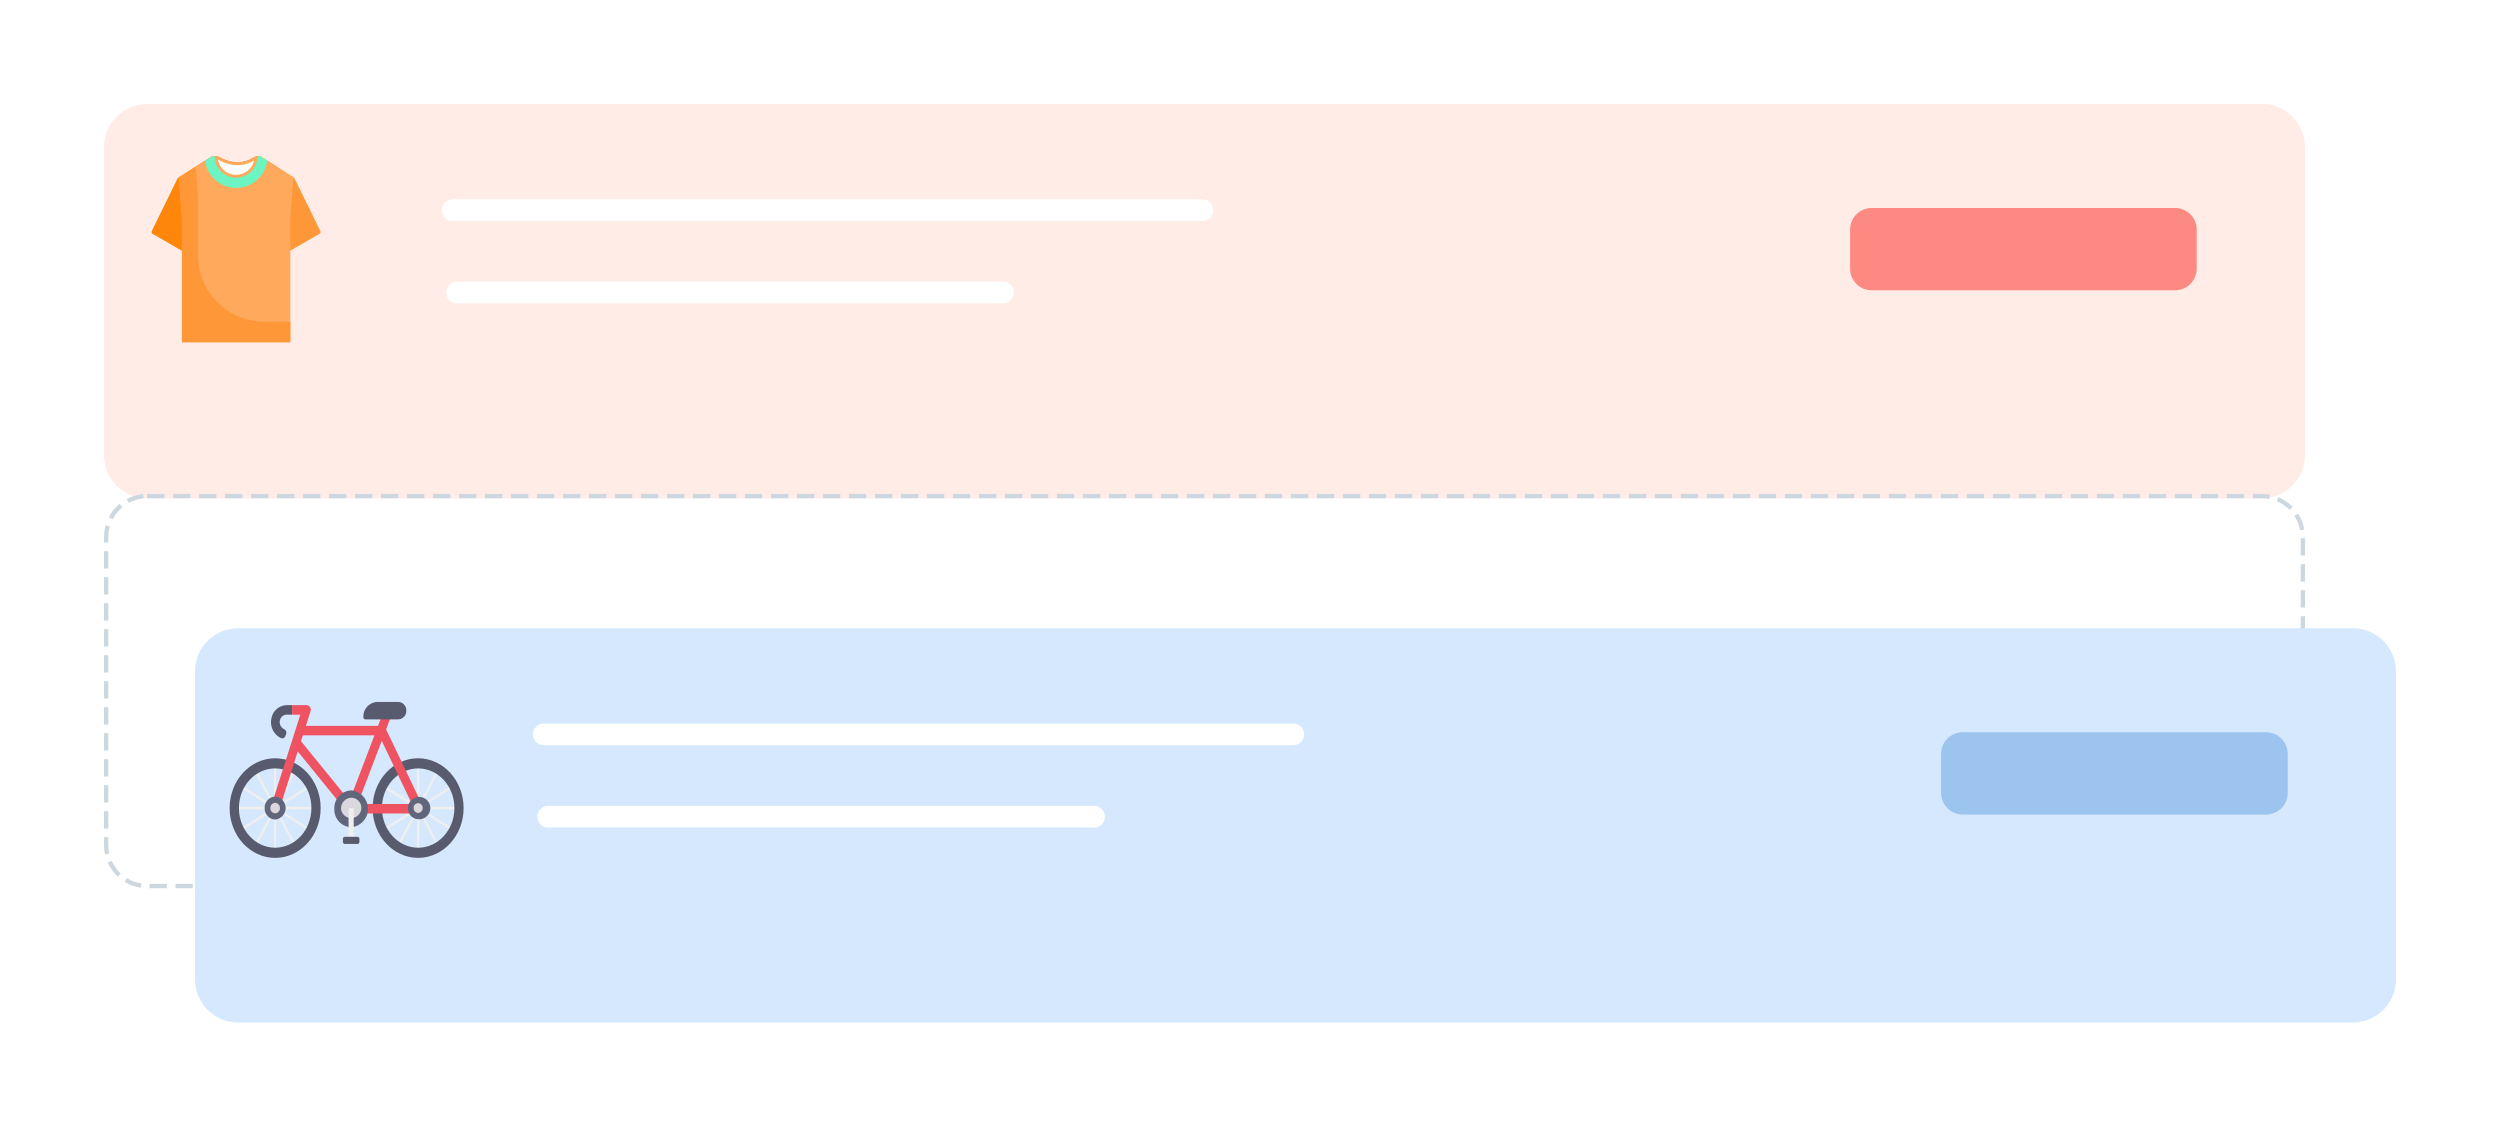 <svg width="577" height="260" viewBox="0 0 577 260" fill="none" xmlns="http://www.w3.org/2000/svg">
<g filter="url('#filter0_d_1_2745')">
<path d="M33.941 12H522.058C524.702 12.008 527.235 13.066 529.099 14.941C530.964 16.817 532.007 19.356 531.999 22V93C532.007 95.644 530.964 98.183 529.099 100.059C527.235 101.934 524.702 102.992 522.058 103H33.941C31.297 102.992 28.764 101.934 26.899 100.059C25.035 98.183 23.992 95.644 24 93V22C23.992 19.356 25.035 16.817 26.899 14.941C28.764 13.066 31.297 12.008 33.941 12Z" fill="url('#paint0_linear_1_2745')"></path>
</g>
<path d="M277.5 46H104.5C103.119 46 102 47.119 102 48.5C102 49.881 103.119 51 104.5 51H277.5C278.881 51 280 49.881 280 48.5C280 47.119 278.881 46 277.5 46Z" fill="white"></path>
<path d="M105.073 65H231.927C232.511 65.109 233.038 65.418 233.417 65.875C233.797 66.332 234.004 66.906 234.004 67.5C234.004 68.094 233.797 68.668 233.417 69.125C233.038 69.582 232.511 69.891 231.927 70H105.073C104.489 69.891 103.962 69.582 103.583 69.125C103.203 68.668 102.996 68.094 102.996 67.5C102.996 66.906 103.203 66.332 103.583 65.875C103.962 65.418 104.489 65.109 105.073 65Z" fill="white"></path>
<path d="M502 48H432C429.239 48 427 50.239 427 53V62C427 64.761 429.239 67 432 67H502C504.761 67 507 64.761 507 62V53C507 50.239 504.761 48 502 48Z" fill="#FD8983"></path>
<path d="M49.568 36C49.903 35.995 50.234 36.077 50.528 36.239C53.452 37.854 56.128 37.875 58.563 36.352C58.821 36.191 59.113 36.093 59.416 36.068L59.427 36.195C59.39 37.481 58.855 38.702 57.935 39.6C57.015 40.498 55.782 41.004 54.496 41.01C53.202 41.011 51.962 40.498 51.045 39.585C50.124 38.67 49.595 37.432 49.57 36.133L49.568 36Z" fill="#FE860A"></path>
<path d="M67.072 57.812H41.927L35.213 53.932C35.119 53.877 35.049 53.789 35.017 53.684C34.986 53.58 34.995 53.467 35.043 53.369L40.951 41.315C41.024 41.167 41.136 41.041 41.275 40.952L48.55 36.308C48.843 36.12 49.181 36.014 49.529 36.002C49.878 35.99 50.223 36.072 50.528 36.239C53.452 37.854 56.128 37.875 58.563 36.352C58.875 36.158 59.236 36.058 59.604 36.062C59.971 36.066 60.33 36.175 60.638 36.375L67.726 40.952C67.864 41.041 67.974 41.166 68.046 41.313L73.956 53.369C74.004 53.467 74.013 53.58 73.982 53.684C73.95 53.789 73.88 53.877 73.786 53.932L67.072 57.812Z" fill="#FE9738"></path>
<path d="M47.316 37.095L41.275 40.952C41.136 41.041 41.024 41.167 40.951 41.315L35.044 53.369C34.996 53.467 34.987 53.58 35.018 53.684C35.05 53.789 35.12 53.877 35.214 53.932L41.928 57.812H47.317L47.316 37.095Z" fill="#FE860A"></path>
<path d="M60.639 36.375C60.331 36.175 59.972 36.066 59.605 36.062C59.237 36.058 58.876 36.158 58.564 36.352C56.129 37.876 53.453 37.852 50.529 36.239C50.224 36.072 49.879 35.99 49.531 36.002C49.182 36.014 48.844 36.12 48.551 36.308L41.275 40.952L41.987 50.072V78.608C41.987 78.659 41.997 78.71 42.016 78.758C42.035 78.805 42.064 78.848 42.1 78.885C42.136 78.921 42.179 78.95 42.226 78.97C42.273 78.99 42.324 79 42.375 79H66.624C66.675 79 66.726 78.99 66.773 78.97C66.82 78.95 66.863 78.921 66.899 78.885C66.935 78.848 66.964 78.805 66.983 78.758C67.002 78.71 67.012 78.659 67.012 78.608V50.071L67.727 40.951L60.639 36.375Z" fill="#FEA95C"></path>
<path d="M60.975 74.272C58.954 74.261 56.956 73.852 55.093 73.068C53.231 72.284 51.541 71.141 50.12 69.704C48.699 68.267 47.576 66.564 46.813 64.693C46.05 62.822 45.663 60.819 45.675 58.798V45.346L45.14 38.487L41.275 40.952L41.987 50.072V79H67.012V74.272H60.975Z" fill="#FE9738"></path>
<path d="M60.638 36.375L61.689 37.053C61.462 38.795 60.61 40.396 59.292 41.557C57.973 42.719 56.278 43.362 54.521 43.367C52.764 43.372 51.065 42.739 49.74 41.585C48.414 40.432 47.553 38.836 47.316 37.095L48.55 36.308C48.854 36.114 49.207 36.007 49.568 36V36.133C49.594 37.432 50.124 38.67 51.047 39.585C51.963 40.498 53.203 41.01 54.496 41.01C55.782 41.004 57.016 40.499 57.936 39.6C58.856 38.702 59.391 37.481 59.428 36.195L59.417 36.068C59.847 36.033 60.276 36.141 60.638 36.375Z" fill="#6CF5C2"></path>
<path d="M54.496 40.355C53.939 40.356 53.388 40.248 52.873 40.035C52.358 39.823 51.89 39.511 51.496 39.117C50.877 38.502 50.458 37.713 50.296 36.855C53.288 38.482 56.096 38.549 58.663 37.055C58.443 37.995 57.911 38.833 57.155 39.432C56.398 40.031 55.461 40.356 54.496 40.355Z" fill="white"></path>
<g filter="url('#filter1_d_1_2745')">
<path d="M33.941 112.997H37.941V113.997H33.941V112.997ZM39.941 112.997H43.941V113.997H39.941V112.997ZM45.941 112.997H49.941V113.997H45.941V112.997ZM51.941 112.997H55.941V113.997H51.941V112.997ZM57.941 112.997H61.941V113.997H57.941V112.997ZM63.941 112.997H67.941V113.997H63.941V112.997ZM69.941 112.997H73.941V113.997H69.941V112.997ZM75.941 112.997H79.941V113.997H75.941V112.997ZM81.941 112.997H85.941V113.997H81.941V112.997ZM87.941 112.997H91.941V113.997H87.941V112.997ZM93.941 112.997H97.941V113.997H93.941V112.997ZM99.941 112.997H103.941V113.997H99.941V112.997ZM105.941 112.997H109.941V113.997H105.941V112.997ZM111.941 112.997H115.941V113.997H111.941V112.997ZM117.941 112.997H121.941V113.997H117.941V112.997ZM123.941 112.997H127.941V113.997H123.941V112.997ZM129.941 112.997H133.941V113.997H129.941V112.997ZM135.941 112.997H139.941V113.997H135.941V112.997ZM141.941 112.997H145.941V113.997H141.941V112.997ZM147.941 112.997H151.941V113.997H147.941V112.997ZM153.941 112.997H157.941V113.997H153.941V112.997ZM159.941 112.997H163.941V113.997H159.941V112.997ZM165.941 112.997H169.941V113.997H165.941V112.997ZM171.941 112.997H175.941V113.997H171.941V112.997ZM177.941 112.997H181.941V113.997H177.941V112.997ZM183.941 112.997H187.941V113.997H183.941V112.997ZM189.941 112.997H193.941V113.997H189.941V112.997ZM195.941 112.997H199.941V113.997H195.941V112.997ZM201.941 112.997H205.941V113.997H201.941V112.997ZM207.941 112.997H211.941V113.997H207.941V112.997ZM213.941 112.997H217.941V113.997H213.941V112.997ZM219.941 112.997H223.941V113.997H219.941V112.997ZM225.941 112.997H229.941V113.997H225.941V112.997ZM231.941 112.997H235.941V113.997H231.941V112.997ZM237.941 112.997H241.941V113.997H237.941V112.997ZM243.941 112.997H247.941V113.997H243.941V112.997ZM249.941 112.997H253.941V113.997H249.941V112.997ZM255.941 112.997H259.941V113.997H255.941V112.997ZM261.941 112.997H265.941V113.997H261.941V112.997ZM267.941 112.997H271.941V113.997H267.941V112.997ZM273.941 112.997H277.941V113.997H273.941V112.997ZM279.941 112.997H283.941V113.997H279.941V112.997ZM285.941 112.997H289.941V113.997H285.941V112.997ZM291.941 112.997H295.941V113.997H291.941V112.997ZM297.941 112.997H301.941V113.997H297.941V112.997ZM303.941 112.997H307.941V113.997H303.941V112.997ZM309.941 112.997H313.941V113.997H309.941V112.997ZM315.941 112.997H319.941V113.997H315.941V112.997ZM321.941 112.997H325.941V113.997H321.941V112.997ZM327.941 112.997H331.941V113.997H327.941V112.997ZM333.941 112.997H337.941V113.997H333.941V112.997ZM339.941 112.997H343.941V113.997H339.941V112.997ZM345.941 112.997H349.941V113.997H345.941V112.997ZM351.941 112.997H355.941V113.997H351.941V112.997ZM357.941 112.997H361.941V113.997H357.941V112.997ZM363.941 112.997H367.941V113.997H363.941V112.997ZM369.941 112.997H373.941V113.997H369.941V112.997ZM375.941 112.997H379.941V113.997H375.941V112.997ZM381.941 112.997H385.941V113.997H381.941V112.997ZM387.941 112.997H391.941V113.997H387.941V112.997ZM393.941 112.997H397.941V113.997H393.941V112.997ZM399.941 112.997H403.941V113.997H399.941V112.997ZM405.941 112.997H409.941V113.997H405.941V112.997ZM411.941 112.997H415.941V113.997H411.941V112.997ZM417.941 112.997H421.941V113.997H417.941V112.997ZM423.941 112.997H427.941V113.997H423.941V112.997ZM429.941 112.997H433.941V113.997H429.941V112.997ZM435.941 112.997H439.941V113.997H435.941V112.997ZM441.941 112.997H445.941V113.997H441.941V112.997ZM447.941 112.997H451.941V113.997H447.941V112.997ZM453.941 112.997H457.941V113.997H453.941V112.997ZM459.941 112.997H463.941V113.997H459.941V112.997ZM465.941 112.997H469.941V113.997H465.941V112.997ZM471.941 112.997H475.941V113.997H471.941V112.997ZM477.941 112.997H481.941V113.997H477.941V112.997ZM483.941 112.997H487.941V113.997H483.941V112.997ZM489.941 112.997H493.941V113.997H489.941V112.997ZM495.941 112.997H499.941V113.997H495.941V112.997ZM501.941 112.997H505.941V113.997H501.941V112.997ZM507.941 112.997H511.941V113.997H507.941V112.997ZM513.941 112.997H517.941V113.997H513.941V112.997ZM519.941 112.997H522.059C522.069 112.997 522.079 112.997 522.089 112.997C522.1 112.997 522.11 112.997 522.12 112.997C522.13 112.997 522.14 112.999 522.15 112.997C522.16 112.997 522.17 112.994 522.18 112.998C522.19 112.998 522.201 112.998 522.21 112.998C522.22 112.998 522.23 112.999 522.24 112.998C522.259 112.999 522.278 112.999 522.297 113C522.297 113 522.298 113 522.298 113C522.308 113 522.32 113 522.328 113C522.338 113.001 522.348 113 522.358 113.001C522.368 113.002 522.378 113.003 522.388 113.002C522.398 113.003 522.408 113.003 522.418 113.003C522.427 113.004 522.437 113.004 522.447 113.004C522.704 113.015 522.958 113.034 523.21 113.063C523.219 113.061 523.229 113.066 523.238 113.067C523.248 113.067 523.258 113.069 523.268 113.07C523.277 113.071 523.287 113.073 523.296 113.074C523.306 113.076 523.316 113.077 523.326 113.078C523.335 113.078 523.344 113.08 523.353 113.081C523.362 113.082 523.371 113.084 523.38 113.084C523.388 113.085 523.398 113.086 523.407 113.088C523.417 113.089 523.427 113.091 523.436 113.092C523.446 113.093 523.455 113.095 523.464 113.096C523.621 113.119 523.776 113.144 523.93 113.174L523.742 114.156C523.191 114.051 522.625 113.997 522.059 113.997H519.941V112.997ZM525.843 113.747C525.846 113.748 525.85 113.75 525.853 113.751C525.856 113.752 525.859 113.754 525.862 113.755C525.869 113.758 525.875 113.761 525.882 113.764C525.885 113.765 525.888 113.766 525.89 113.767C525.897 113.77 525.904 113.772 525.911 113.776C525.914 113.777 525.917 113.778 525.919 113.779C525.926 113.782 525.933 113.785 525.94 113.788C525.942 113.789 525.944 113.789 525.946 113.79C525.953 113.794 525.961 113.797 525.969 113.801C525.97 113.801 525.971 113.801 525.972 113.802C526.532 114.043 527.065 114.335 527.567 114.671C527.583 114.683 527.6 114.693 527.616 114.705C527.617 114.705 527.617 114.705 527.618 114.705C527.679 114.747 527.74 114.79 527.801 114.833C527.801 114.833 527.801 114.833 527.801 114.833C527.808 114.838 527.816 114.844 527.824 114.85C527.825 114.85 527.825 114.851 527.826 114.851C527.834 114.856 527.841 114.862 527.848 114.867C527.849 114.868 527.85 114.869 527.851 114.869C527.858 114.874 527.865 114.879 527.873 114.885C527.874 114.886 527.875 114.886 527.876 114.887C527.883 114.892 527.89 114.897 527.897 114.902C527.898 114.903 527.899 114.904 527.9 114.905C527.907 114.91 527.914 114.915 527.921 114.92C527.922 114.921 527.924 114.922 527.925 114.923C527.932 114.928 527.939 114.933 527.946 114.938C527.947 114.939 527.948 114.94 527.949 114.941C527.956 114.946 527.963 114.952 527.97 114.956C527.971 114.957 527.972 114.958 527.973 114.958C527.98 114.964 527.987 114.969 527.994 114.975C527.995 114.976 527.996 114.976 527.998 114.977C528.016 114.991 528.034 115.004 528.052 115.018C528.053 115.019 528.054 115.019 528.054 115.02C528.061 115.025 528.068 115.03 528.075 115.036C528.076 115.037 528.077 115.038 528.079 115.038C528.085 115.043 528.092 115.048 528.098 115.053C528.1 115.055 528.101 115.056 528.103 115.057C528.11 115.062 528.116 115.067 528.122 115.072C528.124 115.073 528.125 115.075 528.127 115.076C528.133 115.08 528.14 115.086 528.146 115.091C528.148 115.092 528.149 115.093 528.151 115.095C528.157 115.1 528.164 115.104 528.17 115.109C528.172 115.111 528.173 115.112 528.175 115.113C528.182 115.119 528.187 115.123 528.194 115.128C528.195 115.129 528.197 115.131 528.199 115.132C528.205 115.137 528.212 115.142 528.218 115.147C528.219 115.148 528.221 115.149 528.222 115.15C528.229 115.156 528.235 115.161 528.242 115.166C528.243 115.167 528.245 115.168 528.246 115.17C528.253 115.175 528.259 115.18 528.266 115.185C528.267 115.186 528.268 115.187 528.269 115.188C528.276 115.193 528.282 115.199 528.289 115.205C528.29 115.205 528.291 115.206 528.292 115.207C528.319 115.228 528.344 115.249 528.37 115.271C528.386 115.284 528.401 115.296 528.416 115.309C528.416 115.309 528.417 115.309 528.416 115.309C528.424 115.315 528.432 115.322 528.439 115.328C528.439 115.329 528.439 115.329 528.44 115.329C528.447 115.335 528.455 115.341 528.462 115.348C528.462 115.348 528.462 115.348 528.462 115.348C528.695 115.546 528.92 115.754 529.134 115.973L528.42 116.673C527.569 115.806 526.573 115.132 525.46 114.671L525.843 113.747ZM530.384 117.53C530.77 118.123 531.094 118.76 531.349 119.432C531.349 119.432 531.349 119.432 531.35 119.433C531.351 119.437 531.353 119.441 531.355 119.446C531.355 119.446 531.355 119.447 531.355 119.447C531.357 119.452 531.358 119.455 531.36 119.46C531.361 119.462 531.361 119.463 531.362 119.465C531.363 119.468 531.364 119.472 531.365 119.475C531.366 119.476 531.367 119.478 531.368 119.48C531.369 119.483 531.37 119.486 531.371 119.488C531.372 119.491 531.373 119.494 531.374 119.497C531.375 119.498 531.375 119.501 531.376 119.503C531.377 119.506 531.378 119.509 531.38 119.512C531.38 119.514 531.381 119.515 531.381 119.517C531.382 119.52 531.384 119.523 531.385 119.527C531.385 119.528 531.386 119.53 531.387 119.532C531.388 119.535 531.389 119.538 531.39 119.54C531.391 119.542 531.391 119.544 531.392 119.546C531.393 119.549 531.394 119.552 531.395 119.555C531.396 119.557 531.396 119.559 531.397 119.561C531.398 119.564 531.399 119.567 531.401 119.57C531.401 119.571 531.402 119.573 531.402 119.575C531.404 119.578 531.405 119.582 531.406 119.585C531.407 119.586 531.407 119.587 531.407 119.589C531.409 119.593 531.41 119.597 531.412 119.601C531.412 119.601 531.412 119.602 531.412 119.603C531.414 119.607 531.415 119.61 531.417 119.614C531.417 119.616 531.417 119.617 531.418 119.618C531.419 119.622 531.421 119.626 531.422 119.63C531.422 119.63 531.422 119.631 531.423 119.631C531.424 119.636 531.426 119.64 531.427 119.645C531.431 119.655 531.434 119.664 531.438 119.674C531.438 119.674 531.438 119.674 531.438 119.674C531.584 120.093 531.704 120.524 531.795 120.966C531.796 120.971 531.797 120.976 531.798 120.981C531.798 120.981 531.798 120.982 531.798 120.983C531.799 120.987 531.8 120.992 531.801 120.996C531.801 120.997 531.801 120.997 531.801 120.998C531.802 121.003 531.803 121.006 531.804 121.011C531.804 121.012 531.804 121.013 531.804 121.014C531.805 121.018 531.806 121.022 531.807 121.026C531.807 121.027 531.807 121.028 531.807 121.029C531.808 121.033 531.809 121.037 531.81 121.041C531.81 121.043 531.81 121.044 531.811 121.045C531.811 121.049 531.812 121.053 531.813 121.057C531.813 121.058 531.813 121.059 531.814 121.06C531.814 121.064 531.815 121.068 531.816 121.072C531.816 121.074 531.816 121.075 531.817 121.077C531.817 121.08 531.818 121.083 531.819 121.087C531.819 121.089 531.819 121.091 531.82 121.093C531.82 121.096 531.821 121.099 531.822 121.102C531.822 121.104 531.823 121.107 531.823 121.109C531.823 121.112 531.824 121.114 531.824 121.117C531.825 121.12 531.825 121.122 531.826 121.125C531.826 121.127 531.827 121.13 531.827 121.133C531.828 121.136 531.828 121.139 531.829 121.142C531.829 121.143 531.83 121.145 531.83 121.148C531.831 121.151 531.831 121.154 531.832 121.157C531.832 121.16 531.833 121.161 531.833 121.163C531.834 121.167 531.834 121.17 531.835 121.174C531.835 121.176 531.836 121.177 531.836 121.179C531.837 121.183 531.837 121.186 531.838 121.19C531.838 121.192 531.838 121.193 531.839 121.194C531.839 121.199 531.84 121.203 531.841 121.207C531.841 121.208 531.841 121.209 531.841 121.209C531.842 121.215 531.843 121.22 531.844 121.225L530.86 121.4C530.648 120.209 530.206 119.09 529.545 118.075L530.384 117.53ZM531 123.216H532V127.216H531V123.216ZM531 129.216H532V133.216H531V129.216ZM531 135.216H532V139.216H531V135.216ZM531 141.216H532V145.216H531V141.216ZM531 147.216H532V151.216H531V147.216ZM531 153.216H532V157.216H531V153.216ZM531 159.216H532V163.216H531V159.216ZM531 165.216H532V169.216H531V165.216ZM531 171.216H532V175.216H531V171.216ZM531 177.216H532V181.216H531V177.216ZM531 183.216H532V187.216H531V183.216ZM531 189.216H532V193.216H531V189.216ZM530.934 195.094L531.927 195.213C531.869 195.692 531.778 196.16 531.656 196.616C531.655 196.616 531.655 196.617 531.655 196.618C531.645 196.653 531.635 196.689 531.625 196.725C531.623 196.733 531.621 196.742 531.618 196.75C531.618 196.752 531.617 196.754 531.617 196.756C531.616 196.759 531.615 196.762 531.614 196.765C531.614 196.767 531.613 196.769 531.612 196.771C531.611 196.774 531.611 196.777 531.61 196.78C531.609 196.781 531.609 196.783 531.608 196.785C531.607 196.788 531.606 196.791 531.605 196.795C531.605 196.796 531.605 196.797 531.605 196.797C531.604 196.802 531.602 196.806 531.601 196.81C531.601 196.811 531.601 196.812 531.6 196.813C531.599 196.817 531.598 196.821 531.597 196.825C531.596 196.826 531.596 196.827 531.596 196.829C531.594 196.832 531.593 196.836 531.592 196.84C531.592 196.841 531.592 196.841 531.592 196.841C531.589 196.851 531.586 196.861 531.583 196.871C531.583 196.87 531.583 196.871 531.583 196.871C531.582 196.875 531.58 196.88 531.579 196.885C531.579 196.886 531.579 196.886 531.578 196.887C531.577 196.891 531.576 196.895 531.574 196.9C531.574 196.9 531.574 196.901 531.574 196.901C531.573 196.906 531.571 196.911 531.57 196.915C531.568 196.92 531.567 196.925 531.565 196.93C531.565 196.931 531.565 196.931 531.565 196.931C531.564 196.936 531.562 196.94 531.561 196.945C531.561 196.945 531.56 196.946 531.56 196.947C531.559 196.951 531.558 196.955 531.556 196.96C531.556 196.96 531.556 196.96 531.556 196.961C531.552 196.976 531.547 196.99 531.542 197.005C531.542 197.005 531.542 197.005 531.542 197.005C531.538 197.02 531.533 197.035 531.528 197.05C531.527 197.055 531.525 197.059 531.523 197.064C531.523 197.064 531.523 197.065 531.523 197.065C531.517 197.085 531.51 197.104 531.504 197.123C531.504 197.123 531.504 197.124 531.504 197.123C531.501 197.133 531.498 197.143 531.495 197.153C531.494 197.153 531.494 197.154 531.494 197.154C531.493 197.159 531.491 197.163 531.49 197.168C531.488 197.173 531.486 197.178 531.485 197.183C531.485 197.183 531.484 197.184 531.484 197.184C531.409 197.41 531.325 197.633 531.234 197.852C531.234 197.851 531.234 197.852 531.234 197.852C531.23 197.861 531.226 197.871 531.222 197.88C531.222 197.881 531.222 197.881 531.222 197.881C531.218 197.891 531.214 197.9 531.21 197.909C531.21 197.909 531.21 197.91 531.21 197.91C531.208 197.914 531.206 197.919 531.204 197.923C531.204 197.923 531.204 197.924 531.204 197.924C531.202 197.928 531.2 197.932 531.199 197.936C531.198 197.937 531.198 197.938 531.197 197.939C531.196 197.943 531.194 197.947 531.192 197.951C531.192 197.952 531.192 197.953 531.191 197.954C531.19 197.957 531.188 197.961 531.187 197.964C531.186 197.965 531.186 197.967 531.185 197.968C531.184 197.972 531.182 197.975 531.181 197.978C531.18 197.98 531.179 197.981 531.179 197.983C531.177 197.986 531.176 197.989 531.175 197.992C531.174 197.994 531.173 197.995 531.173 197.997C531.171 198 531.17 198.003 531.169 198.006C531.168 198.008 531.167 198.01 531.167 198.011C531.165 198.014 531.164 198.017 531.163 198.02C531.162 198.022 531.161 198.023 531.16 198.025C531.159 198.028 531.158 198.031 531.156 198.034C531.156 198.036 531.155 198.038 531.154 198.039C531.153 198.042 531.152 198.045 531.151 198.047C531.15 198.05 531.149 198.052 531.148 198.054C531.147 198.056 531.146 198.059 531.144 198.061C531.143 198.063 531.142 198.066 531.141 198.068C531.14 198.07 531.14 198.072 531.139 198.074C531.137 198.077 531.136 198.08 531.135 198.082C531.134 198.084 531.133 198.086 531.132 198.089C531.131 198.091 531.13 198.094 531.129 198.097C531.128 198.098 531.127 198.1 531.126 198.102C531.125 198.105 531.124 198.108 531.123 198.11C531.122 198.112 531.121 198.114 531.12 198.116C531.119 198.119 531.117 198.122 531.116 198.125C531.115 198.126 531.115 198.128 531.114 198.129C531.113 198.133 531.111 198.136 531.11 198.139C531.109 198.14 531.109 198.141 531.108 198.142C531.106 198.146 531.105 198.15 531.103 198.153C531.103 198.154 531.103 198.155 531.102 198.155C531.101 198.159 531.099 198.163 531.097 198.167C531.096 198.168 531.096 198.168 531.096 198.169C531.094 198.173 531.092 198.177 531.09 198.181C531.09 198.182 531.09 198.182 531.09 198.182C531.088 198.186 531.086 198.19 531.084 198.195C531.084 198.195 531.084 198.196 531.083 198.196C530.959 198.466 530.823 198.729 530.677 198.985L529.809 198.487C530.411 197.438 530.789 196.296 530.934 195.094ZM528.764 199.95L529.516 200.609C529.513 200.613 529.51 200.617 529.507 200.62C529.501 200.627 529.494 200.634 529.488 200.641C529.487 200.642 529.486 200.644 529.484 200.645C529.479 200.652 529.474 200.657 529.469 200.663C529.466 200.666 529.464 200.668 529.462 200.671C529.457 200.676 529.453 200.681 529.449 200.685C529.445 200.69 529.441 200.694 529.437 200.699C529.434 200.702 529.432 200.705 529.429 200.707C529.425 200.712 529.42 200.717 529.416 200.722C529.413 200.725 529.411 200.727 529.409 200.729C529.404 200.735 529.4 200.74 529.395 200.746C529.393 200.747 529.391 200.75 529.389 200.752C529.384 200.758 529.378 200.763 529.373 200.769C529.372 200.771 529.37 200.772 529.368 200.774C529.363 200.78 529.358 200.786 529.352 200.792C529.351 200.793 529.349 200.795 529.348 200.797C529.342 200.803 529.336 200.809 529.33 200.816C529.329 200.817 529.328 200.818 529.327 200.819C529.321 200.826 529.314 200.833 529.308 200.84C529.307 200.84 529.307 200.841 529.307 200.841C528.945 201.228 528.553 201.587 528.135 201.912C528.127 201.918 528.118 201.925 528.11 201.931C528.11 201.932 528.11 201.932 528.109 201.932C528.101 201.938 528.094 201.944 528.086 201.95C528.085 201.95 528.084 201.951 528.084 201.952C528.076 201.957 528.069 201.963 528.062 201.968C528.061 201.969 528.06 201.97 528.059 201.971C528.052 201.976 528.044 201.981 528.037 201.987C528.036 201.988 528.035 201.989 528.034 201.99C528.027 201.995 528.019 202 528.012 202.006C528.011 202.007 528.01 202.007 528.009 202.008C528.002 202.014 527.995 202.019 527.988 202.024C527.987 202.025 527.985 202.026 527.984 202.027C527.977 202.032 527.97 202.038 527.963 202.042C527.962 202.043 527.96 202.045 527.959 202.046C527.952 202.051 527.945 202.056 527.938 202.061C527.937 202.062 527.935 202.063 527.933 202.064C527.927 202.069 527.92 202.075 527.913 202.08C527.911 202.081 527.909 202.082 527.906 202.084C527.901 202.089 527.895 202.093 527.889 202.098C527.886 202.1 527.883 202.101 527.88 202.103C527.875 202.107 527.869 202.111 527.864 202.116C527.861 202.118 527.857 202.12 527.854 202.122C527.849 202.126 527.843 202.13 527.838 202.134C527.835 202.136 527.832 202.139 527.829 202.141C527.824 202.144 527.818 202.148 527.813 202.152C527.81 202.154 527.807 202.157 527.804 202.159C527.799 202.163 527.793 202.166 527.788 202.17C527.785 202.172 527.782 202.174 527.778 202.177C527.773 202.18 527.768 202.184 527.763 202.187C527.76 202.19 527.756 202.192 527.753 202.195C527.748 202.198 527.743 202.202 527.738 202.205C527.734 202.207 527.731 202.21 527.727 202.213C527.723 202.216 527.718 202.219 527.713 202.223C527.708 202.226 527.703 202.23 527.697 202.234C527.695 202.235 527.692 202.237 527.689 202.239C527.683 202.244 527.677 202.248 527.67 202.252C527.668 202.254 527.666 202.255 527.665 202.256C527.658 202.261 527.651 202.266 527.644 202.27C527.643 202.271 527.641 202.272 527.64 202.273C527.633 202.278 527.626 202.282 527.619 202.287C527.618 202.288 527.616 202.289 527.614 202.29C527.607 202.295 527.6 202.3 527.593 202.305C527.592 202.306 527.592 202.306 527.591 202.307C527.198 202.572 526.785 202.809 526.355 203.017L525.921 202.116C527.007 201.592 527.964 200.863 528.764 199.95ZM524.235 202.728L524.479 203.698C524.309 203.741 524.138 203.779 523.965 203.813C523.959 203.815 523.953 203.815 523.947 203.816C523.948 203.816 523.947 203.816 523.947 203.816C523.941 203.818 523.935 203.819 523.929 203.82C523.929 203.819 523.928 203.82 523.929 203.82C523.917 203.822 523.904 203.825 523.892 203.827C523.886 203.828 523.881 203.829 523.875 203.83C523.869 203.832 523.863 203.832 523.857 203.833C523.851 203.833 523.845 203.836 523.839 203.837C523.832 203.837 523.824 203.839 523.818 203.841C523.812 203.841 523.806 203.842 523.8 203.844C523.795 203.845 523.789 203.845 523.783 203.847C523.777 203.847 523.772 203.848 523.766 203.85C523.761 203.851 523.756 203.851 523.751 203.852C523.744 203.853 523.737 203.854 523.73 203.856C523.725 203.856 523.72 203.857 523.715 203.858C523.71 203.86 523.705 203.86 523.699 203.861C523.694 203.861 523.687 203.863 523.682 203.864C523.68 203.864 523.678 203.865 523.677 203.865C523.663 203.867 523.65 203.869 523.636 203.871C523.631 203.871 523.626 203.873 523.621 203.874C523.616 203.874 523.61 203.875 523.604 203.876C523.604 203.876 523.603 203.877 523.602 203.877C523.582 203.88 523.562 203.883 523.543 203.886C523.542 203.886 523.542 203.886 523.541 203.886C523.536 203.887 523.532 203.888 523.527 203.888C523.524 203.888 523.517 203.89 523.511 203.891C523.511 203.891 523.511 203.891 523.511 203.891C523.491 203.893 523.469 203.897 523.449 203.899C523.33 203.916 523.211 203.931 523.092 203.943C523.087 203.944 523.081 203.944 523.076 203.945C523.075 203.945 523.074 203.945 523.074 203.945C523.022 203.95 522.971 203.955 522.919 203.959C522.918 203.96 522.918 203.96 522.917 203.96C522.912 203.96 522.906 203.958 522.901 203.961C522.896 203.961 522.892 203.962 522.887 203.962C522.887 203.962 522.886 203.962 522.887 203.962C522.866 203.964 522.845 203.966 522.825 203.967C522.82 203.967 522.814 203.968 522.808 203.969C522.808 203.969 522.807 203.969 522.806 203.969C522.786 203.97 522.766 203.972 522.746 203.973C522.741 203.974 522.735 203.974 522.73 203.974C522.725 203.974 522.719 203.975 522.713 203.975C522.696 203.976 522.683 203.977 522.667 203.978C522.662 203.977 522.657 203.979 522.653 203.979C522.647 203.978 522.642 203.98 522.636 203.98C522.63 203.98 522.624 203.981 522.619 203.981C522.61 203.981 522.6 203.982 522.59 203.982C522.585 203.982 522.581 203.983 522.576 203.983C522.57 203.983 522.564 203.983 522.558 203.984C522.552 203.984 522.546 203.985 522.541 203.985C522.534 203.986 522.529 203.986 522.523 203.986C522.514 203.985 522.505 203.987 522.495 203.987C522.49 203.987 522.484 203.988 522.479 203.988C522.474 203.988 522.468 203.989 522.462 203.988C522.457 203.989 522.45 203.989 522.445 203.989C522.43 203.988 522.416 203.99 522.4 203.991C522.395 203.991 522.389 203.991 522.384 203.991C522.378 203.992 522.372 203.992 522.366 203.992C522.36 203.993 522.354 203.992 522.349 203.993C522.343 203.993 522.336 203.992 522.33 203.993C522.322 203.993 522.315 203.993 522.307 203.994C522.301 203.994 522.294 203.995 522.288 203.994C522.282 203.995 522.276 203.994 522.27 203.995C522.264 203.994 522.258 203.994 522.252 203.995C522.244 203.995 522.236 203.996 522.228 203.995C522.222 203.996 522.216 203.996 522.209 203.996C522.203 203.996 522.198 203.996 522.191 203.996C522.186 203.996 522.18 203.996 522.173 203.996C522.168 203.996 522.161 203.996 522.156 203.996C522.148 203.996 522.14 203.995 522.132 203.996C522.126 203.996 522.12 203.996 522.113 203.996C522.107 203.996 522.101 203.996 522.094 203.996C522.089 203.996 522.082 203.996 522.076 203.996C522.07 203.996 522.064 203.996 522.059 203.996H520.503V202.996H522.059C522.795 202.996 523.527 202.906 524.235 202.728ZM514.503 202.996H518.503V203.996H514.503V202.996ZM508.503 202.996H512.503V203.996H508.503V202.996ZM502.503 202.996H506.503V203.996H502.503V202.996ZM496.503 202.996H500.503V203.996H496.503V202.996ZM490.503 202.996H494.503V203.996H490.503V202.996ZM484.503 202.996H488.503V203.996H484.503V202.996ZM478.503 202.996H482.503V203.996H478.503V202.996ZM472.503 202.996H476.503V203.996H472.503V202.996ZM466.503 202.996H470.503V203.996H466.503V202.996ZM460.503 202.996H464.503V203.996H460.503V202.996ZM454.503 202.996H458.503V203.996H454.503V202.996ZM448.503 202.996H452.503V203.996H448.503V202.996ZM442.503 202.996H446.503V203.996H442.503V202.996ZM436.503 202.996H440.503V203.996H436.503V202.996ZM430.503 202.996H434.503V203.996H430.503V202.996ZM424.503 202.996H428.503V203.996H424.503V202.996ZM418.503 202.996H422.503V203.996H418.503V202.996ZM412.503 202.996H416.503V203.996H412.503V202.996ZM406.503 202.996H410.503V203.996H406.503V202.996ZM400.503 202.996H404.503V203.996H400.503V202.996ZM394.503 202.996H398.503V203.996H394.503V202.996ZM388.503 202.996H392.503V203.996H388.503V202.996ZM382.503 202.996H386.503V203.996H382.503V202.996ZM376.503 202.996H380.503V203.996H376.503V202.996ZM370.503 202.996H374.503V203.996H370.503V202.996ZM364.503 202.996H368.503V203.996H364.503V202.996ZM358.503 202.996H362.503V203.996H358.503V202.996ZM352.503 202.996H356.503V203.996H352.503V202.996ZM346.503 202.996H350.503V203.996H346.503V202.996ZM340.503 202.996H344.503V203.996H340.503V202.996ZM334.503 202.996H338.503V203.996H334.503V202.996ZM328.503 202.996H332.503V203.996H328.503V202.996ZM322.503 202.996H326.503V203.996H322.503V202.996ZM316.503 202.996H320.503V203.996H316.503V202.996ZM310.503 202.996H314.503V203.996H310.503V202.996ZM304.503 202.996H308.503V203.996H304.503V202.996ZM298.503 202.996H302.503V203.996H298.503V202.996ZM292.503 202.996H296.503V203.996H292.503V202.996ZM286.503 202.996H290.503V203.996H286.503V202.996ZM280.503 202.996H284.503V203.996H280.503V202.996ZM274.503 202.996H278.503V203.996H274.503V202.996ZM268.503 202.996H272.503V203.996H268.503V202.996ZM262.503 202.996H266.503V203.996H262.503V202.996ZM256.503 202.996H260.503V203.996H256.503V202.996ZM250.503 202.996H254.503V203.996H250.503V202.996ZM244.503 202.996H248.503V203.996H244.503V202.996ZM238.503 202.996H242.503V203.996H238.503V202.996ZM232.503 202.996H236.503V203.996H232.503V202.996ZM226.503 202.996H230.503V203.996H226.503V202.996ZM220.503 202.996H224.503V203.996H220.503V202.996ZM214.503 202.996H218.503V203.996H214.503V202.996ZM208.503 202.996H212.503V203.996H208.503V202.996ZM202.503 202.996H206.503V203.996H202.503V202.996ZM196.503 202.996H200.503V203.996H196.503V202.996ZM190.503 202.996H194.503V203.996H190.503V202.996ZM184.503 202.996H188.503V203.996H184.503V202.996ZM178.503 202.996H182.503V203.996H178.503V202.996ZM172.503 202.996H176.503V203.996H172.503V202.996ZM166.503 202.996H170.503V203.996H166.503V202.996ZM160.503 202.996H164.503V203.996H160.503V202.996ZM154.503 202.996H158.503V203.996H154.503V202.996ZM148.503 202.996H152.503V203.996H148.503V202.996ZM142.503 202.996H146.503V203.996H142.503V202.996ZM136.503 202.996H140.503V203.996H136.503V202.996ZM130.503 202.996H134.503V203.996H130.503V202.996ZM124.503 202.996H128.503V203.996H124.503V202.996ZM118.503 202.996H122.503V203.996H118.503V202.996ZM112.503 202.996H116.503V203.996H112.503V202.996ZM106.503 202.996H110.503V203.996H106.503V202.996ZM100.503 202.996H104.503V203.996H100.503V202.996ZM94.503 202.996H98.503V203.996H94.503V202.996ZM88.503 202.996H92.503V203.996H88.503V202.996ZM82.503 202.996H86.503V203.996H82.503V202.996ZM76.503 202.996H80.503V203.996H76.503V202.996ZM70.503 202.996H74.503V203.996H70.503V202.996ZM64.503 202.996H68.503V203.996H64.503V202.996ZM58.503 202.996H62.503V203.996H58.503V202.996ZM52.503 202.996H56.503V203.996H52.503V202.996ZM46.503 202.996H50.503V203.996H46.503V202.996ZM40.503 202.996H44.503V203.996H40.503V202.996ZM34.503 202.996H38.503V203.996H34.503V202.996ZM29.296 201.688C30.328 202.321 31.457 202.73 32.652 202.904L32.508 203.893C31.837 203.796 31.188 203.631 30.568 203.406C30.563 203.405 30.559 203.403 30.555 203.401C30.554 203.401 30.553 203.401 30.552 203.401C30.548 203.399 30.543 203.397 30.538 203.395C30.525 203.391 30.511 203.386 30.498 203.381C30.487 203.377 30.477 203.372 30.466 203.369C30.452 203.363 30.438 203.358 30.424 203.353C30.424 203.352 30.424 203.352 30.423 203.352C30.419 203.351 30.415 203.349 30.411 203.348C30.41 203.348 30.409 203.347 30.409 203.347C30.405 203.346 30.401 203.344 30.396 203.342C30.396 203.342 30.395 203.342 30.395 203.342C30.39 203.34 30.386 203.338 30.381 203.336C30.372 203.332 30.362 203.329 30.353 203.326C30.353 203.326 30.353 203.325 30.353 203.326C29.801 203.111 29.272 202.847 28.773 202.54L29.296 201.688ZM25.785 197.691C26.279 198.795 26.979 199.773 27.866 200.6L27.184 201.331C27.18 201.329 27.177 201.325 27.174 201.322C27.172 201.32 27.17 201.318 27.168 201.317C27.162 201.311 27.157 201.306 27.151 201.301C27.149 201.299 27.148 201.298 27.146 201.296C27.14 201.291 27.135 201.286 27.13 201.281C27.127 201.279 27.125 201.277 27.123 201.274C27.118 201.269 27.113 201.265 27.107 201.26C27.105 201.258 27.103 201.256 27.101 201.254C27.096 201.248 27.091 201.244 27.086 201.239C27.083 201.236 27.081 201.234 27.078 201.232C27.073 201.227 27.069 201.222 27.063 201.217C27.061 201.215 27.059 201.213 27.057 201.211C27.052 201.206 27.047 201.201 27.041 201.196C27.039 201.194 27.037 201.192 27.035 201.19C27.029 201.184 27.024 201.18 27.019 201.175C27.017 201.173 27.015 201.171 27.014 201.169C27.008 201.163 27.003 201.159 26.998 201.153C26.995 201.151 26.993 201.149 26.991 201.146C26.986 201.142 26.981 201.137 26.976 201.132C26.973 201.129 26.97 201.126 26.967 201.123C26.963 201.12 26.959 201.115 26.954 201.111C26.951 201.107 26.947 201.103 26.943 201.1C26.939 201.095 26.935 201.091 26.931 201.087C26.928 201.084 26.925 201.081 26.922 201.078C26.917 201.073 26.912 201.068 26.907 201.063C26.905 201.061 26.902 201.059 26.9 201.057C26.895 201.051 26.889 201.045 26.884 201.04C26.882 201.038 26.881 201.037 26.879 201.035C26.873 201.029 26.868 201.023 26.862 201.017C26.86 201.016 26.859 201.015 26.858 201.014C26.852 201.007 26.846 201.001 26.84 200.996C26.839 200.994 26.838 200.993 26.837 200.992C26.831 200.986 26.825 200.979 26.819 200.974C26.818 200.973 26.817 200.972 26.816 200.97C26.81 200.964 26.804 200.958 26.798 200.952C26.797 200.951 26.796 200.95 26.795 200.949C26.789 200.942 26.783 200.936 26.777 200.93C26.776 200.929 26.775 200.928 26.774 200.926C26.768 200.92 26.762 200.914 26.756 200.908C26.755 200.907 26.754 200.906 26.753 200.904C26.747 200.898 26.741 200.892 26.735 200.886C26.734 200.885 26.733 200.884 26.733 200.883C26.689 200.837 26.646 200.79 26.603 200.744C26.603 200.743 26.602 200.743 26.602 200.743C26.596 200.736 26.59 200.729 26.584 200.722C26.583 200.721 26.582 200.721 26.582 200.72C26.575 200.713 26.569 200.706 26.563 200.699C26.563 200.699 26.562 200.699 26.563 200.699C26.556 200.691 26.549 200.684 26.543 200.676C26.543 200.676 26.543 200.676 26.543 200.676C26.134 200.219 25.767 199.723 25.447 199.196C25.447 199.195 25.447 199.195 25.447 199.195C25.442 199.186 25.437 199.179 25.432 199.17C25.431 199.17 25.431 199.169 25.431 199.169C25.426 199.161 25.421 199.153 25.416 199.145C25.416 199.144 25.416 199.143 25.415 199.142C25.41 199.135 25.406 199.127 25.401 199.119C25.401 199.118 25.4 199.117 25.399 199.116C25.395 199.109 25.39 199.101 25.386 199.093C25.385 199.092 25.384 199.091 25.384 199.09C25.379 199.082 25.375 199.075 25.37 199.067C25.37 199.066 25.369 199.065 25.368 199.063C25.364 199.056 25.359 199.048 25.355 199.04C25.354 199.039 25.354 199.038 25.353 199.038C25.349 199.03 25.344 199.022 25.34 199.014C25.339 199.014 25.339 199.013 25.338 199.012C25.322 198.984 25.305 198.955 25.289 198.926C25.288 198.925 25.288 198.923 25.287 198.922C25.283 198.914 25.279 198.907 25.274 198.899C25.273 198.898 25.273 198.896 25.272 198.895C25.268 198.889 25.265 198.882 25.261 198.875C25.259 198.873 25.258 198.87 25.257 198.868C25.253 198.861 25.25 198.855 25.246 198.848C25.244 198.846 25.243 198.843 25.242 198.841C25.238 198.834 25.235 198.828 25.231 198.821C25.23 198.819 25.228 198.816 25.227 198.813C25.223 198.807 25.22 198.801 25.216 198.794C25.215 198.792 25.213 198.789 25.212 198.787C25.209 198.78 25.205 198.774 25.202 198.768C25.2 198.765 25.198 198.761 25.197 198.758C25.194 198.752 25.191 198.746 25.188 198.741C25.186 198.738 25.184 198.734 25.182 198.731C25.179 198.725 25.176 198.72 25.173 198.714C25.171 198.71 25.169 198.706 25.167 198.703C25.164 198.697 25.161 198.692 25.158 198.686C25.156 198.683 25.154 198.679 25.152 198.675C25.149 198.669 25.147 198.664 25.144 198.659C25.142 198.654 25.139 198.65 25.137 198.645C25.134 198.641 25.132 198.636 25.13 198.632C25.127 198.626 25.124 198.621 25.122 198.617C25.12 198.612 25.118 198.608 25.115 198.604C25.113 198.599 25.11 198.594 25.107 198.589C25.105 198.584 25.104 198.581 25.101 198.577C25.099 198.572 25.096 198.566 25.093 198.561C25.091 198.557 25.089 198.553 25.087 198.548C25.084 198.543 25.082 198.538 25.079 198.534C25.077 198.528 25.074 198.524 25.072 198.518C25.07 198.514 25.067 198.51 25.065 198.506C25.063 198.5 25.06 198.496 25.058 198.491C25.055 198.486 25.053 198.482 25.051 198.477C25.049 198.473 25.046 198.467 25.044 198.462C25.041 198.458 25.039 198.454 25.037 198.45C25.035 198.444 25.032 198.439 25.029 198.434C25.027 198.43 25.025 198.426 25.023 198.421C25.021 198.416 25.018 198.411 25.016 198.406C25.014 198.402 25.011 198.397 25.009 198.392C25.007 198.388 25.005 198.383 25.002 198.378C25 198.373 24.997 198.368 24.995 198.363C24.993 198.359 24.991 198.354 24.989 198.351C24.986 198.345 24.983 198.339 24.98 198.333C24.979 198.33 24.977 198.326 24.975 198.322C24.972 198.316 24.97 198.31 24.967 198.305C24.965 198.301 24.963 198.297 24.962 198.294C24.959 198.288 24.956 198.282 24.953 198.276C24.952 198.273 24.95 198.269 24.949 198.266C24.946 198.26 24.943 198.254 24.94 198.248C24.939 198.245 24.937 198.242 24.935 198.238C24.933 198.232 24.93 198.226 24.927 198.22C24.925 198.217 24.924 198.213 24.922 198.209C24.92 198.204 24.917 198.198 24.914 198.192C24.913 198.188 24.911 198.184 24.909 198.181C24.907 198.175 24.904 198.169 24.901 198.164C24.899 198.159 24.897 198.155 24.895 198.15C24.893 198.145 24.89 198.14 24.888 198.136C24.886 198.131 24.884 198.126 24.882 198.121C24.88 198.117 24.878 198.112 24.875 198.107C24.874 198.104 24.873 198.102 24.872 198.1L25.785 197.691ZM24 192.223H25V193.997C25 194.668 25.073 195.338 25.219 195.986L24.243 196.205C24.114 195.628 24.034 195.032 24.009 194.422C24.007 194.387 24.006 194.351 24.005 194.316C24.005 194.316 24.005 194.315 24.005 194.314C24.005 194.309 24.004 194.304 24.004 194.299C24.004 194.298 24.004 194.297 24.004 194.296C24.004 194.291 24.004 194.287 24.004 194.283C24.004 194.281 24.004 194.279 24.004 194.278C24.003 194.273 24.003 194.269 24.003 194.265C24.003 194.263 24.003 194.263 24.003 194.261C24.003 194.257 24.003 194.252 24.003 194.247C24.003 194.246 24.003 194.245 24.003 194.244C24.003 194.239 24.002 194.234 24.002 194.23C24.002 194.228 24.002 194.227 24.002 194.226C24.002 194.222 24.002 194.217 24.002 194.213C24.002 194.211 24.002 194.21 24.002 194.209C24.002 194.192 24.001 194.175 24.001 194.157C24.001 194.156 24.001 194.154 24.001 194.153C24.001 194.148 24.001 194.144 24.001 194.141C24.001 194.139 24.001 194.136 24.001 194.134C24.001 194.13 24.001 194.127 24 194.123C24 194.121 24 194.12 24 194.118C24 194.114 24 194.11 24 194.106C24 194.104 24 194.102 24 194.1C24 194.096 24 194.093 24 194.089C24 194.087 24 194.084 24 194.082C24 194.079 24 194.076 24 194.072C24 194.07 24 194.068 24 194.065C24 194.062 24 194.059 24 194.055C24 194.053 24 194.05 24 194.048C24 194.045 24 194.041 24 194.038C24 194.036 24 194.033 24 194.031C24 194.027 24 194.023 24 194.019C24 194.017 24 194.016 24 194.014C24 194.008 24 194.003 24 193.997V192.223ZM24 186.223H25V190.223H24V186.223ZM24 180.223H25V184.223H24V180.223ZM24 174.223H25V178.223H24V174.223ZM24 168.223H25V172.223H24V168.223ZM24 162.223H25V166.223H24V162.223ZM24 156.223H25V160.223H24V156.223ZM24 150.223H25V154.223H24V150.223ZM24 144.223H25V148.223H24V144.223ZM24 138.223H25V142.223H24V138.223ZM24 132.223H25V136.223H24V132.223ZM24 126.223H25V130.223H24V126.223ZM24.378 120.257L25.34 120.529C25.114 121.328 25 122.158 25 122.997V124.223H24V122.997C24 122.99 24 122.984 24 122.977C24 122.975 24 122.974 24 122.972C24 122.966 24 122.961 24 122.956C24 122.954 24 122.953 24 122.951C24 122.944 24 122.937 24 122.931C24 122.93 24 122.929 24 122.928C24 122.922 24 122.917 24 122.911C24 122.909 24 122.907 24 122.905C24 122.899 24 122.893 24 122.888C24 122.887 24 122.886 24 122.885C24 122.878 24 122.872 24.001 122.865C24.001 122.864 24.001 122.862 24.001 122.86C24.001 122.855 24.001 122.85 24.001 122.845C24.001 122.843 24.001 122.841 24.001 122.839C24.001 122.833 24.001 122.827 24.001 122.82C24.001 122.819 24.001 122.818 24.001 122.817C24.002 122.811 24.002 122.805 24.002 122.799C24.002 122.797 24.002 122.796 24.002 122.794C24.002 122.788 24.002 122.784 24.002 122.778C24.002 122.776 24.002 122.775 24.002 122.773C24.002 122.767 24.002 122.76 24.003 122.754C24.003 122.752 24.003 122.751 24.003 122.75C24.003 122.745 24.003 122.739 24.003 122.734C24.003 122.732 24.003 122.729 24.003 122.727C24.003 122.722 24.003 122.717 24.004 122.711C24.004 122.71 24.004 122.709 24.004 122.708C24.004 122.701 24.004 122.695 24.004 122.688C24.005 122.686 24.005 122.684 24.005 122.683C24.005 122.678 24.005 122.673 24.005 122.668C24.005 122.666 24.005 122.664 24.005 122.662C24.005 122.656 24.006 122.651 24.006 122.645C24.006 122.643 24.006 122.641 24.006 122.638C24.006 122.633 24.006 122.628 24.007 122.623C24.007 122.621 24.007 122.619 24.007 122.616C24.007 122.612 24.007 122.607 24.007 122.602C24.007 122.601 24.008 122.598 24.008 122.596C24.008 122.59 24.008 122.583 24.008 122.578C24.008 122.575 24.009 122.574 24.009 122.572C24.009 122.567 24.009 122.562 24.009 122.558C24.009 122.556 24.009 122.553 24.009 122.551C24.01 122.546 24.01 122.541 24.01 122.536C24.01 122.534 24.01 122.533 24.01 122.531C24.011 122.525 24.011 122.518 24.011 122.512C24.011 122.51 24.012 122.508 24.012 122.505C24.012 122.501 24.012 122.497 24.012 122.492C24.012 122.49 24.012 122.488 24.013 122.485C24.013 122.48 24.013 122.475 24.013 122.47C24.013 122.467 24.014 122.464 24.014 122.461C24.014 122.456 24.014 122.452 24.015 122.447C24.015 122.445 24.015 122.442 24.015 122.439C24.015 122.435 24.015 122.432 24.016 122.428C24.016 122.425 24.016 122.422 24.016 122.42C24.016 122.414 24.017 122.408 24.017 122.402C24.017 122.399 24.017 122.397 24.018 122.394C24.018 122.39 24.018 122.387 24.018 122.383C24.018 122.38 24.019 122.376 24.019 122.373C24.019 122.37 24.019 122.367 24.019 122.363C24.02 122.359 24.02 122.355 24.02 122.351C24.02 122.347 24.021 122.343 24.021 122.338C24.021 122.334 24.021 122.33 24.022 122.327C24.022 122.325 24.022 122.322 24.022 122.319C24.023 122.316 24.023 122.311 24.023 122.308C24.023 122.306 24.023 122.304 24.023 122.302C24.024 122.295 24.024 122.287 24.025 122.28C24.025 122.278 24.025 122.276 24.025 122.274C24.026 122.27 24.026 122.266 24.026 122.262C24.026 122.26 24.026 122.258 24.027 122.255C24.028 122.242 24.029 122.229 24.03 122.216C24.03 122.214 24.03 122.212 24.03 122.209C24.03 122.205 24.031 122.202 24.031 122.198C24.031 122.195 24.031 122.193 24.032 122.191C24.032 122.183 24.033 122.175 24.034 122.166C24.034 122.165 24.034 122.165 24.034 122.164C24.034 122.16 24.034 122.156 24.035 122.151C24.035 122.149 24.035 122.148 24.035 122.146C24.036 122.142 24.036 122.137 24.036 122.133C24.036 122.133 24.036 122.132 24.036 122.133C24.037 122.123 24.038 122.113 24.039 122.103C24.039 122.102 24.039 122.101 24.039 122.1C24.04 122.096 24.04 122.091 24.04 122.086C24.041 122.085 24.041 122.084 24.041 122.083C24.042 122.069 24.043 122.054 24.045 122.039C24.045 122.038 24.045 122.038 24.045 122.037C24.046 122.032 24.046 122.027 24.046 122.022C24.046 122.022 24.047 122.021 24.047 122.021C24.048 122.006 24.049 121.991 24.051 121.976C24.051 121.975 24.051 121.974 24.051 121.973C24.111 121.385 24.221 120.811 24.378 120.257ZM27.596 115.299L28.236 116.066C27.306 116.843 26.554 117.782 25.999 118.858L25.11 118.4C25.133 118.356 25.155 118.313 25.178 118.271C25.183 118.263 25.187 118.254 25.192 118.246C25.192 118.245 25.192 118.244 25.193 118.243C25.197 118.235 25.201 118.227 25.206 118.22C25.206 118.218 25.207 118.217 25.207 118.216C25.212 118.208 25.216 118.2 25.221 118.192C25.221 118.191 25.221 118.19 25.222 118.189C25.226 118.182 25.231 118.173 25.235 118.165C25.236 118.164 25.236 118.163 25.237 118.163C25.241 118.155 25.245 118.147 25.25 118.14C25.25 118.138 25.251 118.137 25.252 118.135C25.256 118.127 25.26 118.121 25.264 118.113C25.265 118.111 25.266 118.11 25.267 118.108C25.271 118.101 25.275 118.093 25.279 118.086C25.28 118.084 25.281 118.083 25.281 118.082C25.286 118.075 25.29 118.067 25.294 118.059C25.295 118.058 25.296 118.057 25.296 118.056C25.3 118.048 25.305 118.04 25.309 118.033C25.312 118.028 25.314 118.024 25.317 118.019C25.321 118.012 25.325 118.005 25.33 117.997C25.331 117.996 25.331 117.995 25.332 117.993C25.336 117.986 25.34 117.979 25.344 117.972C25.345 117.97 25.346 117.969 25.347 117.967C25.351 117.96 25.355 117.953 25.36 117.946C25.361 117.944 25.362 117.942 25.363 117.94C25.367 117.934 25.37 117.927 25.374 117.92C25.376 117.918 25.377 117.915 25.379 117.913C25.382 117.907 25.386 117.9 25.39 117.894C25.391 117.892 25.393 117.889 25.395 117.886C25.398 117.88 25.402 117.874 25.405 117.868C25.407 117.865 25.409 117.862 25.41 117.86C25.414 117.853 25.418 117.847 25.421 117.841C25.423 117.838 25.425 117.835 25.427 117.832C25.43 117.827 25.433 117.821 25.437 117.816C25.439 117.812 25.441 117.809 25.443 117.805C25.446 117.8 25.45 117.794 25.453 117.789C25.455 117.785 25.458 117.781 25.46 117.777C25.463 117.772 25.466 117.767 25.469 117.763C25.471 117.759 25.473 117.756 25.476 117.752C25.479 117.747 25.482 117.742 25.485 117.736C25.488 117.731 25.491 117.726 25.494 117.722C25.496 117.718 25.499 117.714 25.501 117.71C25.504 117.705 25.507 117.701 25.51 117.696C25.513 117.692 25.515 117.688 25.517 117.684C25.52 117.679 25.524 117.674 25.527 117.669C25.529 117.665 25.531 117.662 25.534 117.658C25.537 117.653 25.54 117.648 25.543 117.643C25.546 117.639 25.549 117.634 25.552 117.629C25.555 117.625 25.557 117.621 25.56 117.617C25.562 117.613 25.566 117.608 25.569 117.603C25.571 117.599 25.574 117.595 25.576 117.591C25.58 117.586 25.583 117.581 25.586 117.576C25.588 117.572 25.591 117.569 25.593 117.565C25.596 117.56 25.6 117.554 25.603 117.549C25.605 117.546 25.608 117.542 25.61 117.539C25.613 117.534 25.617 117.529 25.62 117.523C25.623 117.519 25.625 117.516 25.627 117.512C25.631 117.507 25.633 117.503 25.637 117.498C25.639 117.494 25.642 117.49 25.645 117.486C25.648 117.481 25.651 117.476 25.654 117.472C25.657 117.467 25.66 117.462 25.664 117.456C25.666 117.453 25.668 117.45 25.67 117.447C25.674 117.441 25.677 117.436 25.681 117.431C25.683 117.428 25.685 117.424 25.688 117.421C25.691 117.415 25.695 117.41 25.699 117.405C25.701 117.402 25.703 117.399 25.704 117.396C25.708 117.391 25.712 117.385 25.716 117.379C25.718 117.376 25.72 117.373 25.722 117.37C25.726 117.365 25.729 117.359 25.733 117.354C25.735 117.351 25.737 117.348 25.739 117.345C25.743 117.339 25.747 117.334 25.75 117.329C25.753 117.325 25.755 117.322 25.757 117.318C25.761 117.313 25.764 117.308 25.768 117.303C25.771 117.299 25.773 117.295 25.776 117.291C25.779 117.287 25.782 117.282 25.785 117.277C25.788 117.273 25.791 117.269 25.794 117.266C25.797 117.261 25.8 117.256 25.803 117.252C25.806 117.247 25.809 117.244 25.812 117.24C25.815 117.235 25.818 117.23 25.821 117.226C25.824 117.222 25.827 117.218 25.829 117.214C25.833 117.209 25.836 117.205 25.84 117.2C25.842 117.196 25.845 117.192 25.848 117.189C25.851 117.184 25.855 117.179 25.858 117.174C25.861 117.171 25.863 117.167 25.866 117.163C25.869 117.159 25.873 117.153 25.877 117.148C25.879 117.144 25.881 117.142 25.884 117.138C25.888 117.133 25.891 117.128 25.895 117.122C25.898 117.119 25.899 117.117 25.902 117.113C25.906 117.108 25.91 117.102 25.913 117.098C25.915 117.095 25.918 117.091 25.92 117.088C25.924 117.083 25.928 117.078 25.931 117.073C25.934 117.07 25.936 117.067 25.938 117.063C25.942 117.058 25.946 117.053 25.95 117.047C25.952 117.045 25.954 117.042 25.956 117.039C25.96 117.034 25.965 117.028 25.969 117.022C25.971 117.02 25.972 117.017 25.974 117.015C25.979 117.009 25.983 117.003 25.987 116.997C25.989 116.995 25.991 116.992 25.993 116.99C25.997 116.984 26.002 116.978 26.006 116.972C26.008 116.97 26.011 116.966 26.013 116.963C26.017 116.958 26.021 116.953 26.024 116.948C26.027 116.944 26.03 116.941 26.032 116.937C26.036 116.933 26.04 116.928 26.044 116.922C26.046 116.919 26.049 116.916 26.051 116.913C26.055 116.907 26.059 116.902 26.063 116.896C26.066 116.894 26.068 116.891 26.07 116.889C26.074 116.882 26.079 116.876 26.084 116.871C26.085 116.868 26.087 116.866 26.089 116.864C26.093 116.858 26.098 116.852 26.102 116.846C26.104 116.844 26.106 116.842 26.107 116.84C26.112 116.833 26.117 116.828 26.121 116.822C26.123 116.819 26.125 116.817 26.127 116.815C26.131 116.809 26.136 116.804 26.14 116.798C26.142 116.795 26.144 116.793 26.146 116.79C26.15 116.785 26.155 116.779 26.159 116.773C26.161 116.771 26.163 116.768 26.165 116.767C26.17 116.761 26.174 116.755 26.179 116.749C26.18 116.747 26.182 116.745 26.184 116.742C26.189 116.736 26.193 116.731 26.198 116.725C26.2 116.723 26.201 116.721 26.203 116.718C26.208 116.712 26.213 116.706 26.217 116.701C26.219 116.699 26.221 116.697 26.223 116.694C26.227 116.688 26.232 116.682 26.237 116.676C26.239 116.674 26.241 116.672 26.242 116.67C26.248 116.663 26.253 116.657 26.258 116.651C26.259 116.649 26.261 116.647 26.262 116.646C26.267 116.64 26.273 116.633 26.278 116.626C26.279 116.624 26.281 116.623 26.282 116.621C26.288 116.615 26.293 116.608 26.299 116.601C26.3 116.6 26.301 116.599 26.302 116.597C26.307 116.591 26.313 116.584 26.318 116.578C26.32 116.576 26.321 116.575 26.322 116.573C26.327 116.567 26.333 116.56 26.338 116.554C26.34 116.552 26.341 116.551 26.342 116.549C26.347 116.543 26.352 116.537 26.358 116.531C26.359 116.529 26.361 116.527 26.362 116.525C26.368 116.519 26.373 116.513 26.378 116.507C26.379 116.505 26.38 116.504 26.382 116.502C26.387 116.496 26.393 116.489 26.398 116.483C26.399 116.481 26.401 116.48 26.402 116.479C26.407 116.472 26.413 116.466 26.419 116.459C26.42 116.458 26.421 116.457 26.422 116.455C26.427 116.449 26.433 116.442 26.439 116.436C26.44 116.434 26.441 116.434 26.442 116.432C26.448 116.425 26.454 116.418 26.459 116.412C26.46 116.411 26.461 116.41 26.462 116.409C26.468 116.402 26.474 116.395 26.48 116.389C26.481 116.388 26.482 116.387 26.483 116.386C26.489 116.378 26.495 116.371 26.502 116.364C26.502 116.364 26.502 116.363 26.503 116.363C26.509 116.355 26.516 116.348 26.523 116.34C26.523 116.339 26.524 116.339 26.524 116.338C26.53 116.331 26.537 116.324 26.543 116.317C26.544 116.316 26.544 116.316 26.545 116.315C26.551 116.308 26.558 116.301 26.564 116.294C26.564 116.293 26.565 116.292 26.566 116.292C26.572 116.285 26.578 116.278 26.585 116.27C26.585 116.27 26.586 116.269 26.586 116.269C26.593 116.262 26.599 116.255 26.605 116.248C26.606 116.247 26.607 116.246 26.608 116.246C26.614 116.239 26.62 116.232 26.627 116.225C26.627 116.224 26.628 116.224 26.628 116.223C26.635 116.216 26.641 116.209 26.648 116.202C26.648 116.202 26.649 116.201 26.649 116.2C26.656 116.193 26.663 116.186 26.669 116.179C26.669 116.178 26.67 116.178 26.67 116.178C26.677 116.17 26.683 116.163 26.69 116.156C26.691 116.155 26.691 116.155 26.691 116.155C26.975 115.851 27.277 115.565 27.596 115.299ZM33.053 113.037L33.142 114.033C31.937 114.14 30.787 114.485 29.723 115.059L29.248 114.179C30.395 113.56 31.676 113.161 33.037 113.038C33.041 113.038 33.048 113.037 33.053 113.037C33.053 113.037 33.053 113.037 33.053 113.037Z" fill="#CDD7DF"></path>
</g>
<g filter="url('#filter2_d_1_2745')">
<path d="M54.941 133H543.058C545.702 133.008 548.235 134.066 550.099 135.941C551.964 137.817 553.007 140.356 552.999 143V214C553.007 216.644 551.964 219.183 550.099 221.059C548.235 222.934 545.702 223.992 543.058 224H54.941C52.297 223.992 49.764 222.934 47.9 221.059C46.035 219.183 44.992 216.644 45 214V143C44.992 140.356 46.035 137.817 47.9 135.941C49.764 134.066 52.297 133.008 54.941 133Z" fill="url('#paint1_linear_1_2745')"></path>
</g>
<path d="M298.5 167H125.5C124.119 167 123 168.119 123 169.5C123 170.881 124.119 172 125.5 172H298.5C299.881 172 301 170.881 301 169.5C301 168.119 299.881 167 298.5 167Z" fill="white"></path>
<path d="M126.073 186H252.927C253.509 186.111 254.034 186.421 254.411 186.877C254.789 187.334 254.995 187.908 254.995 188.5C254.995 189.092 254.789 189.666 254.411 190.123C254.034 190.579 253.509 190.889 252.927 191H126.073C125.491 190.889 124.966 190.579 124.589 190.123C124.211 189.666 124.005 189.092 124.005 188.5C124.005 187.908 124.211 187.334 124.589 186.877C124.966 186.421 125.491 186.111 126.073 186Z" fill="white"></path>
<path d="M523 169H453C450.239 169 448 171.239 448 174V183C448 185.761 450.239 188 453 188H523C525.761 188 528 185.761 528 183V174C528 171.239 525.761 169 523 169Z" fill="#9CC4EF"></path>
<path d="M63.874 185.226L67.705 177.965L68.158 178.251L64.327 185.512L63.874 185.226Z" fill="#EEEFEE"></path>
<path d="M64.408 185.599L71.044 181.407L71.306 181.907L64.67 186.099L64.408 185.599Z" fill="#EEEFEE"></path>
<path d="M64.7 186.215H72.363V186.788H64.7V186.215Z" fill="#EEEFEE"></path>
<path d="M64.408 187.403L64.67 186.903L71.306 191.096L71.044 191.596L64.408 187.403Z" fill="#EEEFEE"></path>
<path d="M63.875 187.776L64.328 187.49L68.16 194.754L67.707 195.04L63.875 187.776Z" fill="#EEEFEE"></path>
<path d="M63.244 187.809H63.767V196.194H63.244V187.809Z" fill="#EEEFEE"></path>
<path d="M58.849 194.754L62.68 187.491L63.133 187.777L59.3 195.039L58.849 194.754Z" fill="#EEEFEE"></path>
<path d="M55.7 191.099L62.336 186.907L62.598 187.407L55.964 191.595L55.7 191.099Z" fill="#EEEFEE"></path>
<path d="M54.647 186.216H62.31V186.789H54.647V186.216Z" fill="#EEEFEE"></path>
<path d="M55.7 181.904L55.962 181.404L62.6 185.601L62.338 186.101L55.7 181.904Z" fill="#EEEFEE"></path>
<path d="M58.848 178.254L59.3 177.964L63.131 185.225L62.678 185.511L58.848 178.254Z" fill="#EEEFEE"></path>
<path d="M63.242 176.809H63.765V185.194H63.242V176.809Z" fill="#EEEFEE"></path>
<path d="M96.874 185.228L100.705 177.967L101.158 178.253L97.327 185.514L96.874 185.228Z" fill="#EEEFEE"></path>
<path d="M97.407 185.598L104.043 181.406L104.305 181.906L97.669 186.094L97.407 185.598Z" fill="#EEEFEE"></path>
<path d="M97.7 186.215H105.363V186.788H97.7V186.215Z" fill="#EEEFEE"></path>
<path d="M97.408 187.403L97.67 186.903L104.306 191.095L104.044 191.595L97.408 187.403Z" fill="#EEEFEE"></path>
<path d="M96.875 187.775L97.328 187.489L101.159 194.754L100.706 195.04L96.875 187.775Z" fill="#EEEFEE"></path>
<path d="M96.244 187.809H96.767V196.194H96.244V187.809Z" fill="#EEEFEE"></path>
<path d="M91.849 194.754L95.68 187.493L96.133 187.779L92.3 195.041L91.849 194.754Z" fill="#EEEFEE"></path>
<path d="M88.7 191.099L95.336 186.906L95.598 187.406L88.962 191.599L88.7 191.099Z" fill="#EEEFEE"></path>
<path d="M87.647 186.216H95.31V186.789H87.647V186.216Z" fill="#DBD8DD"></path>
<path d="M88.7 181.905L88.962 181.405L95.6 185.601L95.338 186.101L88.7 181.905Z" fill="#EEEFEE"></path>
<path d="M91.847 178.254L92.3 177.968L96.131 185.229L95.678 185.515L91.847 178.254Z" fill="#DBD8DD"></path>
<path d="M96.243 176.809H96.766V185.194H96.243V176.809Z" fill="#EEEFEE"></path>
<path d="M80.129 187.068L81.446 185.787L80.658 184.827L80.118 186.243C80.014 186.509 80.018 186.805 80.129 187.068Z" fill="#BBBBCD"></path>
<path d="M63.5 175.011C69.3 175.011 74.006 180.152 74.009 186.5C74.012 192.848 69.309 198 63.509 198C57.709 198 53 192.86 53 186.512C53 180.164 57.7 175.012 63.5 175.012V175.011ZM63.5 195.652C68.12 195.659 71.87 191.566 71.876 186.51C71.882 181.454 68.14 177.354 63.521 177.346C58.902 177.338 55.151 181.432 55.145 186.488V186.513C55.151 191.554 58.887 195.647 63.5 195.654V195.652Z" fill="#575B6D"></path>
<path d="M96.494 175.01C102.294 175.01 106.994 180.148 107 186.495C107.006 192.842 102.3 197.989 96.505 197.995C90.71 198.001 86 192.854 86 186.507C86 180.16 90.7 175.016 96.495 175.007L96.494 175.01ZM96.494 195.655C101.114 195.666 104.867 191.577 104.877 186.521C104.887 181.465 101.15 177.359 96.53 177.348C91.91 177.337 88.157 181.426 88.147 186.482V186.508C88.156 191.55 91.886 195.638 96.494 195.655Z" fill="#575B6D"></path>
<path d="M64.866 170.36C64.962 170.399 65.065 170.418 65.169 170.415C65.273 170.413 65.375 170.389 65.469 170.345C65.563 170.301 65.647 170.238 65.715 170.159C65.783 170.081 65.835 169.99 65.866 169.891L65.873 169.871L66.038 169.392C66.111 169.193 66.109 168.974 66.033 168.776C65.956 168.579 65.811 168.415 65.623 168.317L65.584 168.298C65.178 168.109 64.858 167.774 64.687 167.36C64.516 166.946 64.507 166.483 64.662 166.063C64.762 165.745 64.958 165.466 65.224 165.265C65.49 165.064 65.813 164.951 66.146 164.942H67.42V162.742H66.149C65.302 162.767 64.49 163.084 63.851 163.64C63.212 164.195 62.785 164.955 62.642 165.79C62.435 166.691 62.542 167.636 62.947 168.468C63.352 169.299 64.029 169.967 64.866 170.36Z" fill="#575B6D"></path>
<path d="M80.118 186.243L80.658 184.827L81.446 185.787L80.129 187.068C80.018 186.805 80.014 186.509 80.118 186.243Z" fill="#BBBBCD"></path>
<path d="M69.316 164.942H67.426V162.748H70.726C70.99 162.748 71.244 162.853 71.431 163.039C71.619 163.226 71.725 163.479 71.726 163.743C71.733 163.894 71.71 164.046 71.657 164.188L70.6 167.526H87.252L88.681 163.771L90.526 164.608L89.112 168.354L97.624 186.154C97.706 186.321 97.747 186.506 97.743 186.692C97.739 186.879 97.691 187.061 97.601 187.225C97.52 187.382 97.397 187.515 97.247 187.608C97.096 187.701 96.923 187.752 96.746 187.754H81.052C80.883 187.752 80.718 187.707 80.573 187.622C80.427 187.538 80.305 187.418 80.219 187.273C80.177 187.208 80.147 187.137 80.129 187.062L79.949 187.234L68.719 173.424L64.455 186.871L62.555 186.145L69.316 164.942ZM95.084 185.565L88.107 170.986L82.549 185.565H95.084ZM80.659 184.826L86.42 169.718H69.9L69.472 171.072L80.659 184.826Z" fill="#EF5261"></path>
<path d="M96.494 189.076C97.012 189.125 97.533 189.017 97.989 188.764C98.445 188.512 98.813 188.128 99.047 187.663C99.28 187.198 99.368 186.673 99.297 186.157C99.227 185.641 99.003 185.158 98.654 184.772C98.304 184.386 97.847 184.114 97.34 183.993C96.834 183.871 96.303 183.906 95.816 184.092C95.33 184.277 94.911 184.606 94.615 185.034C94.318 185.462 94.158 185.969 94.155 186.49V186.516C94.131 187.164 94.363 187.796 94.801 188.275C95.238 188.753 95.846 189.041 96.494 189.076Z" fill="#62667C"></path>
<path d="M96.494 187.632C96.781 187.622 97.052 187.498 97.248 187.289C97.444 187.079 97.549 186.8 97.54 186.513C97.555 186.368 97.539 186.222 97.494 186.084C97.449 185.946 97.375 185.818 97.278 185.71C97.181 185.602 97.062 185.516 96.929 185.457C96.796 185.398 96.652 185.367 96.507 185.367C96.361 185.367 96.217 185.398 96.084 185.457C95.951 185.516 95.832 185.602 95.735 185.71C95.638 185.818 95.564 185.946 95.519 186.084C95.474 186.222 95.458 186.368 95.473 186.513C95.461 186.797 95.562 187.073 95.753 187.283C95.944 187.493 96.211 187.618 96.494 187.632Z" fill="#DBD8DD"></path>
<path d="M63.492 189.154C64.154 189.096 64.77 188.792 65.22 188.304C65.67 187.815 65.921 187.176 65.924 186.511C65.927 185.847 65.682 185.205 65.237 184.712C64.792 184.219 64.179 183.91 63.518 183.845C62.845 183.873 62.21 184.166 61.752 184.661C61.295 185.156 61.053 185.813 61.079 186.486V186.513C61.055 187.182 61.294 187.833 61.746 188.327C62.197 188.821 62.824 189.118 63.492 189.154Z" fill="#62667C"></path>
<path d="M63.492 187.714C63.8 187.703 64.09 187.571 64.3 187.346C64.511 187.121 64.623 186.822 64.613 186.514C64.626 186.203 64.515 185.899 64.305 185.67C64.095 185.44 63.803 185.303 63.492 185.288C63.185 185.308 62.899 185.447 62.694 185.677C62.49 185.906 62.384 186.207 62.4 186.514C62.387 186.818 62.495 187.114 62.699 187.339C62.904 187.563 63.189 187.698 63.492 187.714Z" fill="#DBD8DD"></path>
<path d="M77.16 186.654C77.109 187.733 77.487 188.789 78.212 189.59C78.936 190.392 79.949 190.874 81.028 190.931C82.09 190.84 83.08 190.355 83.803 189.571C84.526 188.787 84.93 187.761 84.935 186.695C84.94 185.629 84.546 184.599 83.831 183.809C83.115 183.018 82.13 182.523 81.069 182.422H81.049C79.973 182.47 78.959 182.942 78.23 183.735C77.501 184.528 77.117 185.578 77.16 186.654Z" fill="#62667C"></path>
<path d="M78.709 186.654C78.747 187.108 78.917 187.541 79.197 187.901C79.477 188.26 79.856 188.531 80.287 188.679C80.718 188.827 81.183 188.846 81.624 188.735C82.066 188.623 82.466 188.385 82.775 188.051C83.085 187.716 83.29 187.298 83.366 186.849C83.442 186.399 83.385 185.938 83.204 185.52C83.022 185.102 82.722 184.746 82.342 184.495C81.961 184.245 81.516 184.11 81.06 184.108H81.048C80.401 184.137 79.791 184.421 79.353 184.898C78.915 185.375 78.683 186.007 78.709 186.654Z" fill="#DBD8DD"></path>
<path d="M83.857 165.511C83.854 165.577 83.864 165.642 83.886 165.704C83.909 165.766 83.943 165.823 83.987 165.872C84.032 165.92 84.085 165.96 84.145 165.988C84.205 166.015 84.269 166.031 84.335 166.034H91.935C92.447 166.01 92.928 165.784 93.273 165.406C93.618 165.028 93.8 164.529 93.778 164.017C93.8 163.505 93.618 163.006 93.273 162.628C92.928 162.25 92.447 162.024 91.935 162H87.066C86.176 162.042 85.338 162.435 84.737 163.093C84.136 163.751 83.819 164.621 83.857 165.511Z" fill="#575B6D"></path>
<path d="M81.646 194.054H80.446V186.831C80.442 186.748 80.472 186.666 80.528 186.604C80.584 186.543 80.663 186.505 80.746 186.501H81.339C81.422 186.505 81.501 186.543 81.557 186.604C81.613 186.666 81.642 186.748 81.639 186.831V194.054H81.646Z" fill="#EEEFEE"></path>
<path d="M82.541 194.773H79.555C79.441 194.768 79.334 194.717 79.257 194.633C79.18 194.548 79.139 194.437 79.144 194.323V193.589C79.139 193.475 79.179 193.363 79.256 193.279C79.333 193.195 79.441 193.144 79.555 193.139H82.541C82.655 193.144 82.762 193.195 82.839 193.279C82.916 193.363 82.957 193.475 82.952 193.589V194.323C82.957 194.437 82.916 194.548 82.839 194.633C82.762 194.717 82.655 194.768 82.541 194.773Z" fill="#575B6D"></path>
<defs>
<filter id="filter0_d_1_2745" x="-6.10352e-05" y="0" width="555.999" height="139" filterUnits="userSpaceOnUse" color-interpolation-filters="sRGB">
<feFlood flood-opacity="0" result="BackgroundImageFix"></feFlood>
<feColorMatrix in="SourceAlpha" type="matrix" values="0 0 0 0 0 0 0 0 0 0 0 0 0 0 0 0 0 0 127 0" result="hardAlpha"></feColorMatrix>
<feOffset dy="12"></feOffset>
<feGaussianBlur stdDeviation="12"></feGaussianBlur>
<feColorMatrix type="matrix" values="0 0 0 0 0.537 0 0 0 0 0.537 0 0 0 0 0.537 0 0 0 0.09 0"></feColorMatrix>
<feBlend mode="normal" in2="BackgroundImageFix" result="effect1_dropShadow_1_2745"></feBlend>
<feBlend mode="normal" in="SourceGraphic" in2="effect1_dropShadow_1_2745" result="shape"></feBlend>
</filter>
<filter id="filter1_d_1_2745" x="21" y="110.996" width="514" height="97" filterUnits="userSpaceOnUse" color-interpolation-filters="sRGB">
<feFlood flood-opacity="0" result="BackgroundImageFix"></feFlood>
<feColorMatrix in="SourceAlpha" type="matrix" values="0 0 0 0 0 0 0 0 0 0 0 0 0 0 0 0 0 0 127 0" result="hardAlpha"></feColorMatrix>
<feOffset dy="1"></feOffset>
<feGaussianBlur stdDeviation="1.5"></feGaussianBlur>
<feColorMatrix type="matrix" values="0 0 0 0 0 0 0 0 0 0 0 0 0 0 0 0 0 0 0.071 0"></feColorMatrix>
<feBlend mode="normal" in2="BackgroundImageFix" result="effect1_dropShadow_1_2745"></feBlend>
<feBlend mode="normal" in="SourceGraphic" in2="effect1_dropShadow_1_2745" result="shape"></feBlend>
</filter>
<filter id="filter2_d_1_2745" x="21" y="121" width="555.999" height="139" filterUnits="userSpaceOnUse" color-interpolation-filters="sRGB">
<feFlood flood-opacity="0" result="BackgroundImageFix"></feFlood>
<feColorMatrix in="SourceAlpha" type="matrix" values="0 0 0 0 0 0 0 0 0 0 0 0 0 0 0 0 0 0 127 0" result="hardAlpha"></feColorMatrix>
<feOffset dy="12"></feOffset>
<feGaussianBlur stdDeviation="12"></feGaussianBlur>
<feColorMatrix type="matrix" values="0 0 0 0 0.537 0 0 0 0 0.537 0 0 0 0 0.537 0 0 0 0.09 0"></feColorMatrix>
<feBlend mode="normal" in2="BackgroundImageFix" result="effect1_dropShadow_1_2745"></feBlend>
<feBlend mode="normal" in="SourceGraphic" in2="effect1_dropShadow_1_2745" result="shape"></feBlend>
</filter>
<linearGradient id="paint0_linear_1_2745" x1="277.999" y1="12" x2="277.999" y2="12" gradientUnits="userSpaceOnUse">
<stop stop-color="#FFE7E1"></stop>
<stop offset="1" stop-color="#FFF0EC"></stop>
</linearGradient>
<linearGradient id="paint1_linear_1_2745" x1="298.999" y1="224" x2="298.999" y2="133" gradientUnits="userSpaceOnUse">
<stop stop-color="#D5E8FD"></stop>
<stop offset="1" stop-color="#D5E8FD"></stop>
</linearGradient>
</defs>
</svg>
